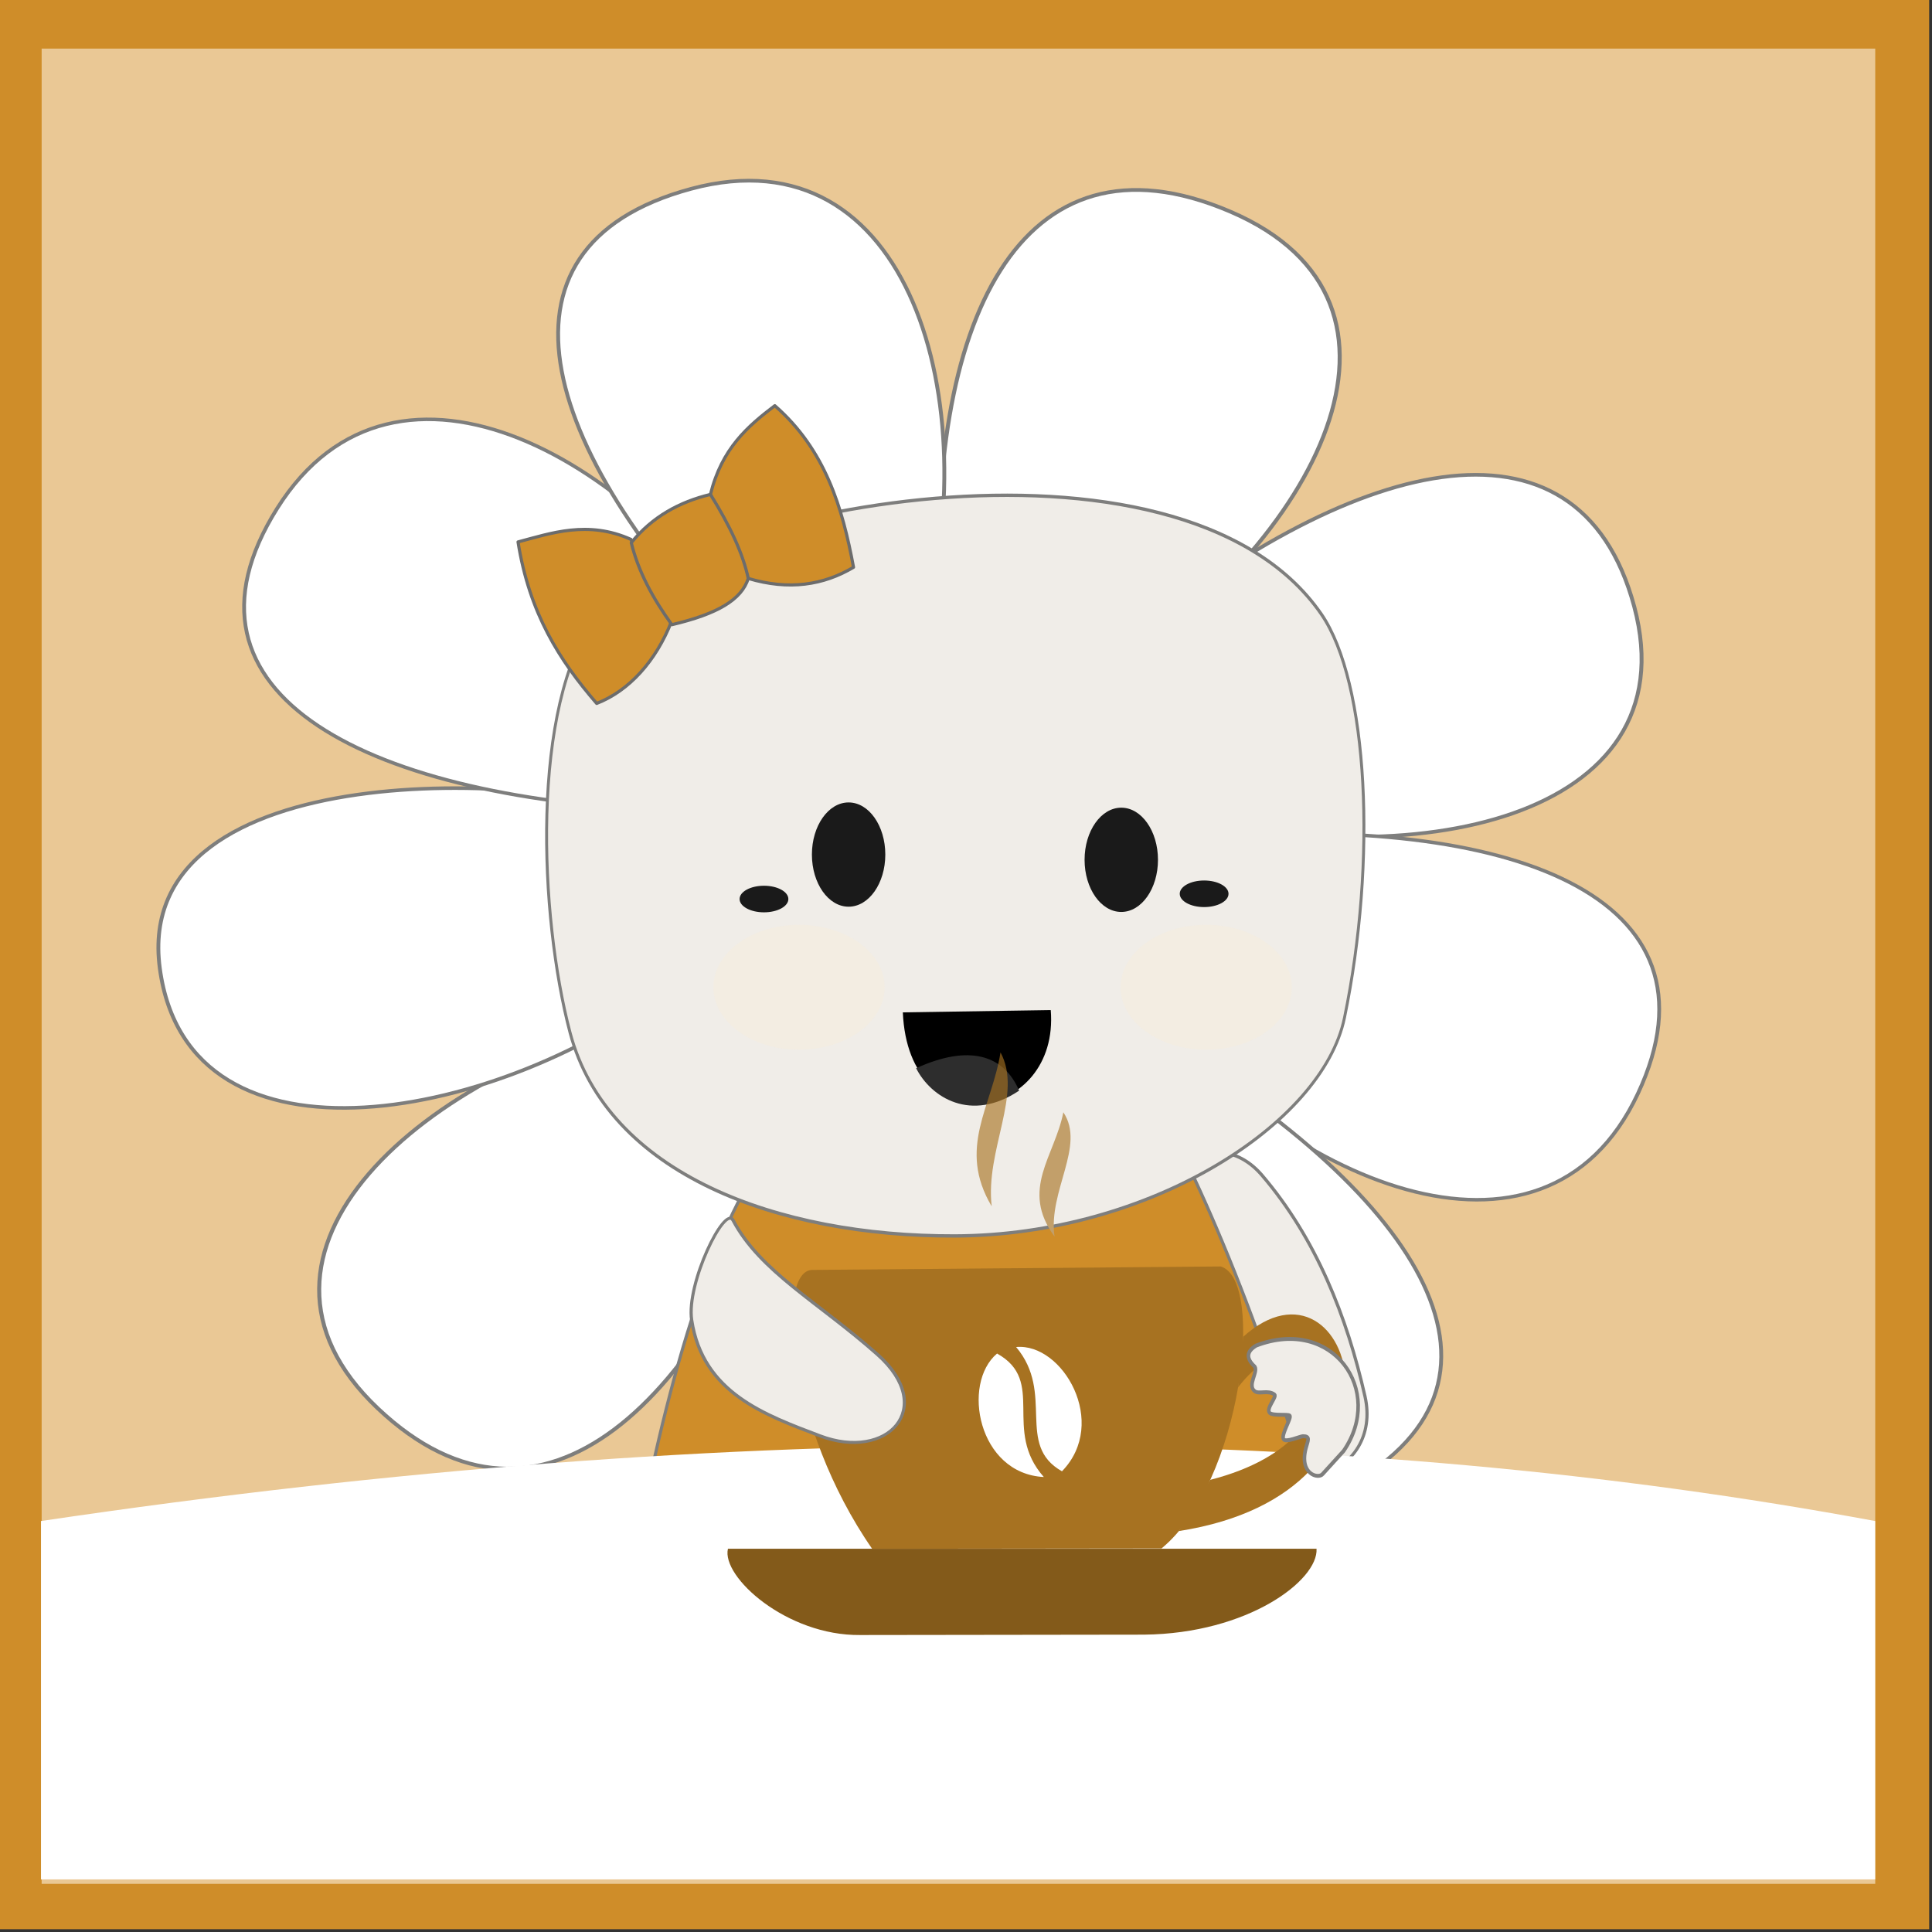<?xml version="1.0" encoding="UTF-8" standalone="no"?>
<!DOCTYPE svg PUBLIC "-//W3C//DTD SVG 1.1//EN" "http://www.w3.org/Graphics/SVG/1.1/DTD/svg11.dtd">
<svg width="100%" height="100%" viewBox="0 0 309 309" version="1.1" xmlns="http://www.w3.org/2000/svg" xmlns:xlink="http://www.w3.org/1999/xlink" xml:space="preserve" xmlns:serif="http://www.serif.com/" style="fill-rule:evenodd;clip-rule:evenodd;stroke-linecap:round;stroke-linejoin:round;stroke-miterlimit:1.5;">
    <rect x="0" y="0" width="309" height="309" fill="#333333" stroke="none"/>
    <g transform="matrix(1,0,0,1,-3808.83,-1435.9)">
        <g transform="matrix(1.277,0,0,1,-526.735,375.33)">
            <g transform="matrix(1,0,0,1,259.275,-663.265)">
                <g transform="matrix(1,0,0,1,-1570.12,663.265)">
                    <g transform="matrix(0.783,0,0,1,1289.71,-438.038)">
                        <g transform="matrix(0.653,0,0,0.713,2993.44,1314.24)">
                            <rect x="2096.89" y="258.409" width="473.052" height="432.928" style="fill:rgb(207,141,41);"/>
                        </g>
                        <g transform="matrix(0.62,0,0,0.678,3069.62,1331.18)">
                            <rect x="2096.89" y="258.409" width="473.052" height="432.928" style="fill:rgb(234,200,149);"/>
                        </g>
                    </g>
                    <g transform="matrix(1,0,0,1,262.169,0.151)">
                        <g>
                            <g transform="matrix(0.83,0,0,0.983,3851.51,694.948)">
                                <g transform="matrix(0.76,0.643,-0.65,0.766,534.577,-421.334)">
                                    <path d="M826,472L852,464C862.064,427.139 851.345,385.021 817.11,394.431C783.225,403.745 793.858,438.071 826,472Z" style="fill:white;stroke:rgb(126,126,125);stroke-width:0.61px;"/>
                                </g>
                                <g transform="matrix(-0.026,1,-1,-0.026,1375.88,-336.338)">
                                    <path d="M826,472L852,464C862.064,427.139 851.345,385.021 817.11,394.431C783.225,403.745 793.858,438.071 826,472Z" style="fill:white;stroke:rgb(126,126,125);stroke-width:0.59px;"/>
                                </g>
                                <g transform="matrix(-0.627,0.779,-0.779,-0.627,1780.34,160.505)">
                                    <path d="M826,472L852,464C862.064,427.139 851.345,385.021 817.11,394.431C783.225,403.745 793.858,438.071 826,472Z" style="fill:white;stroke:rgb(126,126,125);stroke-width:0.57px;"/>
                                </g>
                                <g transform="matrix(-0.971,0.238,-0.238,-0.971,1803,802.822)">
                                    <path d="M826,472L852,464C862.064,427.139 851.345,385.021 817.11,394.431C783.225,403.745 793.858,438.071 826,472Z" style="fill:white;stroke:rgb(126,126,125);stroke-width:0.58px;"/>
                                </g>
                                <g transform="matrix(-0.486,-0.874,0.874,-0.486,822.997,1506.8)">
                                    <path d="M826,472L852,464C862.064,427.139 851.345,385.021 817.11,394.431C783.225,403.745 793.858,438.071 826,472Z" style="fill:white;stroke:rgb(126,126,125);stroke-width:0.61px;"/>
                                </g>
                                <g transform="matrix(0.144,-0.99,0.99,0.144,229.56,1281.48)">
                                    <path d="M826,472L852,464C857.192,448.406 851.345,385.021 817.11,394.431C783.225,403.745 800.221,449.345 826,472Z" style="fill:white;stroke:rgb(126,126,125);stroke-width:0.58px;"/>
                                </g>
                                <g transform="matrix(0.715,-0.7,0.7,0.715,-104.921,744.477)">
                                    <path d="M826,472L852,464C862.064,427.139 851.345,385.021 817.11,394.431C783.225,403.745 793.858,438.071 826,472Z" style="fill:white;stroke:rgb(126,126,125);stroke-width:0.57px;"/>
                                </g>
                                <g transform="matrix(0.968,-0.006,0.005,1,24.943,12.985)">
                                    <path d="M826,472L852.853,466.484C862.917,429.623 851.345,385.021 817.11,394.431C783.225,403.745 793.858,438.071 826,472Z" style="fill:white;stroke:rgb(126,126,125);stroke-width:0.6px;"/>
                                </g>
                            </g>
                            <g transform="matrix(0.845,0,0,1.08,3848.69,647.866)">
                                <path d="M815,633L841,636C841.891,642.733 841.493,648.694 840,654C839.17,656.951 832.013,657.947 829,655C822.576,648.716 817.832,641.428 815,633Z" style="fill:rgb(240,237,232);stroke:rgb(126,126,125);stroke-width:0.46px;"/>
                            </g>
                            <g transform="matrix(-0.845,0,0,1.08,5289.33,647.866)">
                                <path d="M815,633L841,636C841.891,642.733 841.493,648.694 840,654C839.17,656.951 832.013,657.947 829,655C822.576,648.716 817.832,641.428 815,633Z" style="fill:rgb(240,237,232);stroke:rgb(126,126,125);stroke-width:0.46px;"/>
                            </g>
                            <g transform="matrix(-0.465,-0.813,0.683,-0.637,4577.33,2306.03)">
                                <path d="M799,577C812.522,580.541 822.043,582.361 832,585C841.577,587.539 841.144,600.204 830,601C816.828,601.941 803.88,598.796 792,594C780.151,589.217 785.284,573.408 799,577Z" style="fill:rgb(240,237,232);stroke:rgb(126,126,125);stroke-width:0.48px;"/>
                            </g>
                            <g transform="matrix(0.835,0,0,1.06,3855.11,662.741)">
                                <path d="M816.604,554.905C807.497,571.592 800.732,602.717 798,625C808.708,635.846 873.248,643.625 906,625C904.028,602.124 891.739,568.862 883.388,551.343C858.012,551.609 847.09,550.665 816.604,554.905Z" style="fill:rgb(207,141,41);stroke:rgb(126,126,125);stroke-width:0.47px;"/>
                            </g>
                            <g transform="matrix(0.558,0.131,-0.118,0.823,4055.82,604.396)">
                                <path d="M939.981,524.238C929.179,543.251 939.582,582.67 950.837,603.401C964.6,628.75 1004.07,634.563 1042.44,628.357C1084.66,621.529 1117.87,594.638 1118.42,573.869C1119.24,543.226 1110.29,509.981 1097.33,498.764C1058.35,465.033 952.844,501.597 939.981,524.238Z" style="fill:rgb(240,237,232);stroke:rgb(126,126,125);stroke-width:0.64px;"/>
                            </g>
                            <g transform="matrix(0.845,0,0,1.08,3850.33,662.562)">
                                <g transform="matrix(1.138,0,0,1.196,-554.897,-94.172)">
                                    <ellipse cx="1215.29" cy="492.568" rx="4.78" ry="6.455" style="fill:rgb(26,26,26);"/>
                                </g>
                                <g transform="matrix(1.138,0,0,1.196,-514.482,-93.395)">
                                    <ellipse cx="1215.29" cy="492.568" rx="4.78" ry="6.455" style="fill:rgb(26,26,26);"/>
                                </g>
                                <g transform="matrix(1.273,0,0,1.903,-716.458,-462.744)">
                                    <ellipse cx="1207.55" cy="513.576" rx="9.969" ry="4.861" style="fill:rgb(254,237,209);fill-opacity:0.25;"/>
                                </g>
                                <g transform="matrix(1.273,0,0,1.903,-656.108,-462.744)">
                                    <ellipse cx="1207.55" cy="513.576" rx="9.969" ry="4.861" style="fill:rgb(254,237,209);fill-opacity:0.25;"/>
                                </g>
                                <g transform="matrix(1.099,0,0,2.103,-506.065,-545.95)">
                                    <ellipse cx="1202.57" cy="498.086" rx="3.289" ry="0.936" style="fill:rgb(26,26,26);"/>
                                </g>
                                <g transform="matrix(1.099,0,0,2.103,-440.826,-546.727)">
                                    <ellipse cx="1202.57" cy="498.086" rx="3.289" ry="0.936" style="fill:rgb(26,26,26);"/>
                                </g>
                                <g transform="matrix(1,0,0,1,-131.993,-917.201)">
                                    <path d="M968.134,1435.51L990.058,1435.17C991.396,1451.56 968.988,1455.35 968.134,1435.51Z"/>
                                </g>
                            </g>
                            <g transform="matrix(0.723,0.141,-0.11,0.924,3856.77,609.628)">
                                <g transform="matrix(0.988,-0.157,0.157,0.988,114.725,119.92)">
                                    <path d="M825.787,435.959C827.782,428.096 832.261,424.333 836.908,420.847C845.502,428.438 848.39,438.406 850.199,448.57C845.04,451.589 839.137,452.492 832.168,450.367L825.787,435.959Z" style="fill:rgb(207,141,41);stroke:rgb(108,108,108);stroke-width:0.54px;"/>
                                </g>
                                <g transform="matrix(-0.496,0.868,0.868,0.496,1017.51,-501.171)">
                                    <path d="M824.548,435.735C826.544,427.871 832.261,424.333 836.908,420.847C845.248,429.915 848.395,439.007 850.199,448.57C845.04,451.589 838.184,452.017 831.216,449.891L824.548,435.735Z" style="fill:rgb(207,141,41);stroke:rgb(108,108,108);stroke-width:0.54px;"/>
                                </g>
                                <g transform="matrix(0.988,-0.157,0.157,0.988,114.725,119.92)">
                                    <path d="M812.181,444.133C815.828,439.691 820.486,437.204 825.787,435.959C829.148,441.417 831.295,446.159 832.168,450.367C830.998,453.983 826.91,456.4 819.037,458.199C815.841,453.73 813.338,449.057 812.181,444.133Z" style="fill:rgb(207,141,41);stroke:rgb(108,108,108);stroke-width:0.54px;"/>
                                </g>
                            </g>
                            <g transform="matrix(0.845,0,0,1.08,3738.78,-327.679)">
                                <path d="M970.124,1443.47C972.325,1447.81 978.273,1451.56 985.385,1446.79C983.124,1441.47 977.94,1439.9 970.124,1443.47Z" style="fill:rgb(45,45,45);"/>
                            </g>
                        </g>
                        <g transform="matrix(0.794,0,0,1.265,351.212,-832.806)">
                            <path d="M5450.17,1688.93C5367.72,1676.68 5272.47,1675.64 5160.85,1688.93L5160.85,1734.24L5450.17,1734.24L5450.17,1688.93Z" style="fill:white;"/>
                        </g>
                    </g>
                </g>
                <g transform="matrix(0.608,0,0,0.608,1290.21,756.954)">
                    <g transform="matrix(1,0,0,1,-306.838,257.807)">
                        <g transform="matrix(0.783,0,0,1,412.471,-375.33)">
                            <path d="M3933.46,2115.2L4088.31,2115.2C4088.81,2123.45 4070.32,2137.52 4042.91,2137.79L3968.27,2137.89C3948.88,2138.11 3931.7,2122.56 3933.46,2115.2Z" style="fill:rgb(131,90,26);"/>
                        </g>
                        <g transform="matrix(0.783,0,0,1,412.471,-375.33)">
                            <path d="M4021.7,2000.38C4027.62,2009.2 4017.65,2021.1 4019.38,2033.06C4010.25,2020.67 4019.44,2011.94 4021.7,2000.38Z" style="fill:rgb(194,159,106);"/>
                        </g>
                        <g transform="matrix(0.783,0,0,1.239,399.527,-869.178)">
                            <path d="M4021.7,2000.38C4027.62,2009.2 4017.65,2021.1 4019.38,2033.06C4010.25,2020.67 4019.44,2011.94 4021.7,2000.38Z" style="fill:rgb(167,114,33);fill-opacity:0.64;"/>
                        </g>
                        <g transform="matrix(0.783,0,0,1,412.471,-375.33)">
                            <path d="M3955.59,2041.85C3945.99,2042.14 3949.1,2083.09 3971.39,2115.2L4047.53,2115.11C4068.59,2097.83 4074.95,2044.38 4063.1,2040.94L3955.59,2041.85Z" style="fill:rgb(167,114,33);"/>
                        </g>
                        <g transform="matrix(0.783,0,0,1,412.471,-375.33)">
                            <path d="M4069.01,2059.44L4067.67,2072.73C4087.3,2047.33 4105.39,2085.52 4060.35,2097.07L4052.1,2110.54C4118.07,2100.28 4097.61,2033.68 4069.01,2059.44Z" style="fill:rgb(167,114,33);"/>
                        </g>
                    </g>
                    <g transform="matrix(0.594,0,0,0.819,692.061,35.561)">
                        <path d="M4307.31,2372.7C4295.89,2372.16 4288.74,2364.66 4285.99,2356.09C4283.24,2347.51 4284.89,2337.87 4291.09,2333.04C4308.28,2341.89 4292.79,2357.56 4307.31,2372.7ZM4297.7,2330.95C4304.48,2338.4 4304.4,2346.25 4304.65,2353.31C4304.91,2360.36 4305.49,2366.62 4313.6,2370.86C4329.94,2355.29 4313.84,2329.54 4297.7,2330.95Z" style="fill:white;"/>
                    </g>
                </g>
                <g transform="matrix(-0.371,-0.759,-0.67,0.534,3931.74,2241)">
                    <path d="M803.326,579.035C816.848,582.576 826.999,587.866 837.376,587.196C840.517,586.993 832.255,598.811 826.132,601.153C814.026,605.782 804.814,599.236 796.474,593.624C786.134,586.667 789.61,575.443 803.326,579.035Z" style="fill:rgb(240,237,232);stroke:rgb(126,126,125);stroke-width:0.52px;"/>
                </g>
                <g transform="matrix(-0.2,-0.997,-0.706,0.231,4076.91,4107.42)">
                    <path d="M2260.41,457.975L2263.06,453.52C2270.53,444.05 2283.78,449.536 2282.31,463.568C2281.83,465.333 2280.86,465.891 2279.18,464.685C2278.22,464.372 2276.7,466.754 2275.51,465.765C2274.82,465.194 2275.22,463.5 2274.24,462.606C2273.81,462.214 2272.44,464.726 2271.64,464.18C2271.07,463.794 2270.79,461.209 2270.48,460.967C2270.09,460.665 2267.98,463.249 2267.16,463.006C2266.52,462.817 2266.95,460.054 2266.86,459.646C2266.57,458.362 2266.07,458.961 2264.97,459.646C2261.32,461.92 2259.77,458.917 2260.41,457.975Z" style="fill:rgb(240,237,232);stroke:rgb(126,126,125);stroke-width:0.61px;"/>
                </g>
            </g>
        </g>
    </g>
</svg>
